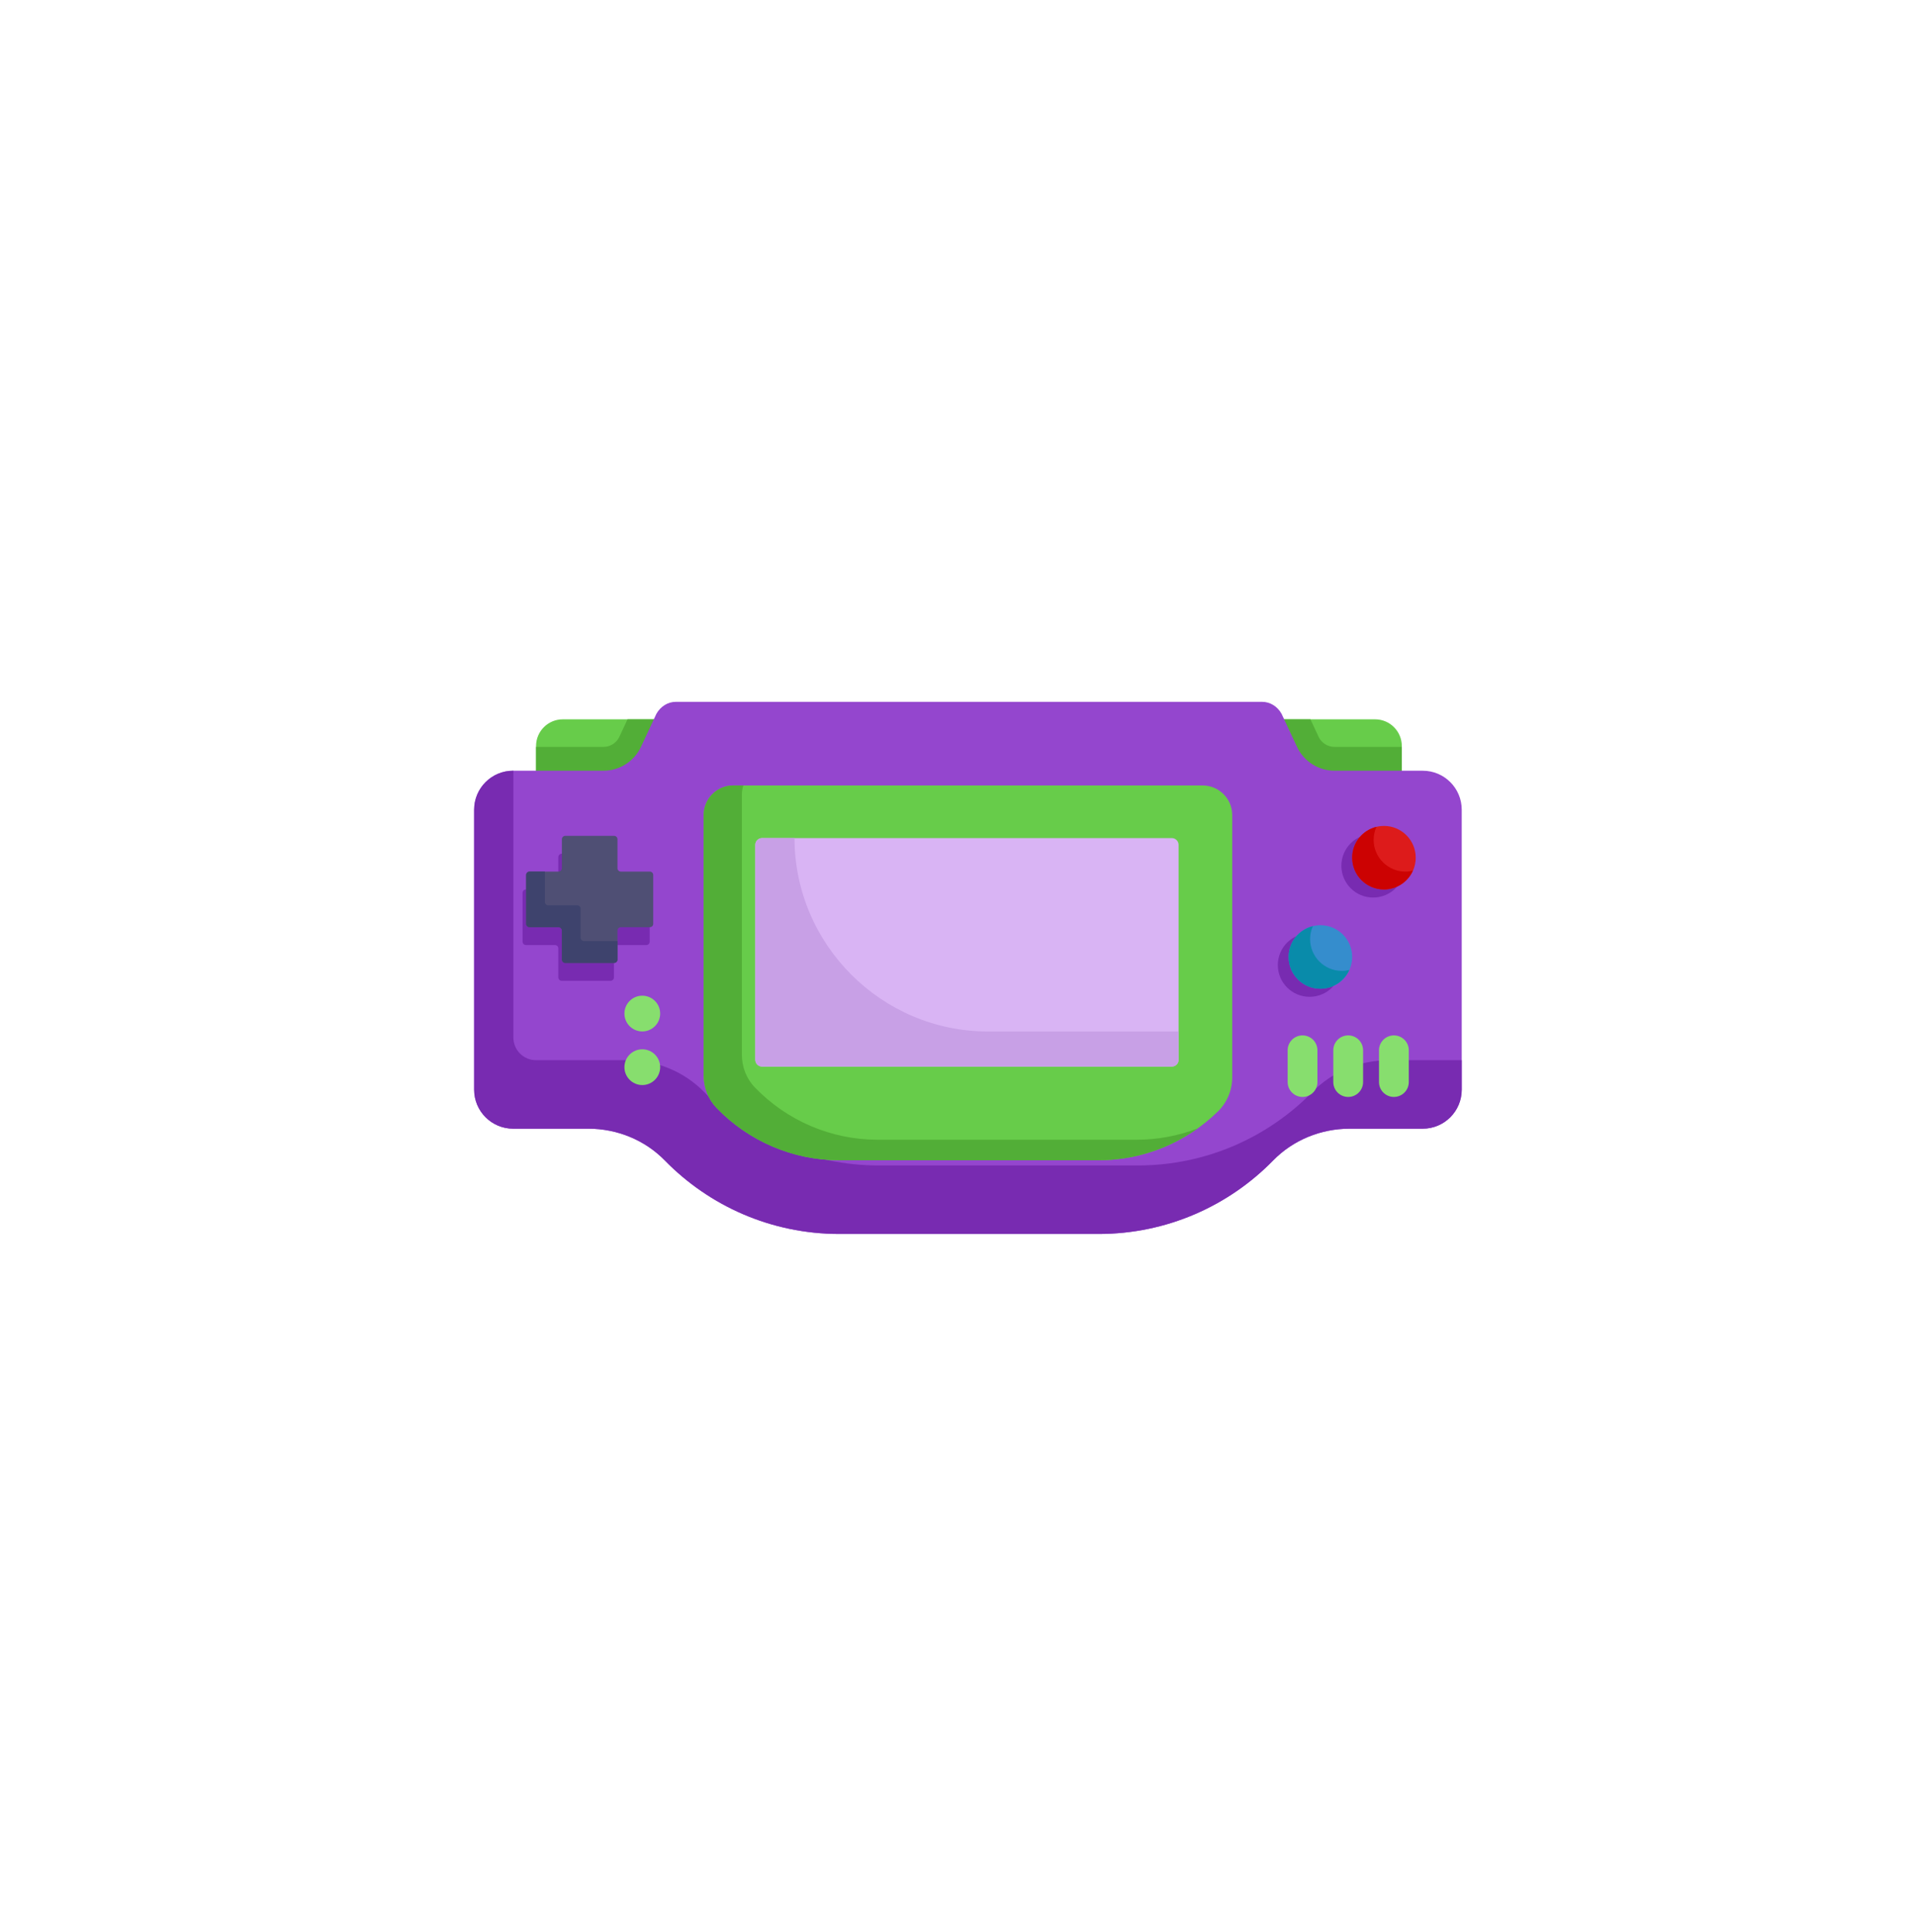 <svg width="121" height="122" viewBox="0 0 121 122" fill="none" xmlns="http://www.w3.org/2000/svg">
<g filter="url(#filter0_d)">
<rect x="18" y="18" width="84.97" height="85.022" rx="16" fill="white"/>
<g clip-path="url(#clip0)">
<path d="M86.84 45.429H78.666V51.026H88.528V48.675V47.117C88.528 46.184 87.771 45.429 86.84 45.429Z" fill="#67CC4A"/>
<path d="M35.541 45.429C34.61 45.429 33.853 46.184 33.853 47.117V48.675V50.094H41.417V45.429C41.417 45.429 35.541 45.429 35.541 45.429Z" fill="#67CC4A"/>
<path d="M84.277 47.17C83.848 47.17 83.453 46.919 83.272 46.532L82.757 45.429H78.664V51.026H88.526V48.675V47.17H84.277Z" fill="#52AE37"/>
<path d="M41.417 45.429H39.63L39.115 46.531C38.934 46.919 38.539 47.17 38.11 47.17H33.853V48.675V50.094H41.417V45.429Z" fill="#52AE37"/>
<path d="M79.71 44.325C80.207 44.325 80.667 44.608 80.932 45.076L81.097 45.43L81.91 47.169C82.34 48.088 83.264 48.675 84.279 48.675H88.527H89.849C91.21 48.675 92.312 49.778 92.312 51.139V68.819C92.312 70.18 91.21 71.283 89.849 71.283H85.231C83.419 71.283 81.669 71.994 80.403 73.289C77.603 76.153 73.696 77.932 69.375 77.932H53.013C48.692 77.932 44.786 76.154 41.985 73.289C40.719 71.994 38.969 71.283 37.157 71.283H32.406C31.046 71.283 29.943 70.18 29.943 68.819V51.139C29.943 49.778 31.046 48.675 32.406 48.675H33.853H38.109C39.124 48.675 40.048 48.088 40.478 47.169L41.289 45.432L41.456 45.076C41.721 44.608 42.182 44.325 42.678 44.325L79.71 44.325Z" fill="#9446CE"/>
<path d="M82.704 62.955C83.812 62.955 84.71 62.057 84.71 60.949C84.71 59.841 83.812 58.942 82.704 58.942C81.596 58.942 80.697 59.841 80.697 60.949C80.697 62.057 81.596 62.955 82.704 62.955Z" fill="#782BB1"/>
<path d="M86.717 56.685C87.825 56.685 88.724 55.786 88.724 54.678C88.724 53.57 87.825 52.672 86.717 52.672C85.609 52.672 84.711 53.57 84.711 54.678C84.711 55.786 85.609 56.685 86.717 56.685Z" fill="#782BB1"/>
<path d="M41.029 56.388V59.473C41.029 59.591 40.934 59.686 40.816 59.686H38.985C38.867 59.686 38.772 59.781 38.772 59.899V61.73C38.772 61.848 38.677 61.943 38.559 61.943H35.474C35.356 61.943 35.261 61.848 35.261 61.73V59.899C35.261 59.781 35.166 59.686 35.048 59.686H33.217C33.099 59.686 33.004 59.591 33.004 59.473V56.388C33.004 56.27 33.099 56.175 33.217 56.175H35.048C35.166 56.175 35.261 56.079 35.261 55.962V54.131C35.261 54.013 35.356 53.917 35.474 53.917H38.559C38.677 53.917 38.772 54.013 38.772 54.131V55.962C38.772 56.079 38.867 56.175 38.985 56.175H40.816C40.934 56.175 41.029 56.27 41.029 56.388Z" fill="#782BB1"/>
<path d="M87.709 66.957C85.897 66.957 84.148 67.668 82.882 68.963C80.081 71.827 76.175 73.605 71.854 73.605H55.492C51.171 73.605 47.264 71.827 44.464 68.963C43.198 67.668 41.448 66.957 39.636 66.957H33.853C33.063 66.957 32.422 66.316 32.422 65.526V48.675H32.406C31.046 48.675 29.943 49.778 29.943 51.139V68.819C29.943 70.179 31.046 71.283 32.406 71.283H37.157C38.969 71.283 40.719 71.994 41.985 73.289C44.785 76.153 48.692 77.932 53.013 77.932H69.375C73.696 77.932 77.603 76.153 80.403 73.289C81.669 71.994 83.419 71.283 85.231 71.283H89.849C91.21 71.283 92.312 70.179 92.312 68.819V66.957H87.709Z" fill="#782BB1"/>
<path d="M77.818 51.478V68.045C77.818 68.855 77.491 69.632 76.91 70.199C74.914 72.153 72.217 73.276 69.376 73.276H53.014C50.063 73.276 47.267 72.064 45.251 69.967C44.722 69.416 44.44 68.675 44.44 67.912V51.478C44.44 50.444 45.277 49.606 46.312 49.606H75.946C76.98 49.606 77.818 50.444 77.818 51.478Z" fill="#67CC4A"/>
<path d="M71.789 71.98H55.427C52.476 71.98 49.68 70.767 47.664 68.67C47.134 68.12 46.852 67.379 46.852 66.615V50.181C46.852 49.98 46.885 49.787 46.943 49.606H46.311C45.276 49.606 44.438 50.444 44.438 51.478V67.912C44.438 68.675 44.721 69.416 45.25 69.967C47.266 72.064 50.063 73.276 53.013 73.276H69.375C71.649 73.276 73.831 72.555 75.635 71.265C74.422 71.729 73.122 71.98 71.789 71.98Z" fill="#52AE37"/>
<path d="M74.43 53.355V66.934C74.43 67.167 74.239 67.359 74.005 67.359H48.125C47.891 67.359 47.7 67.167 47.7 66.934V53.355C47.7 53.121 47.891 52.93 48.125 52.93H74.005C74.239 52.93 74.43 53.121 74.43 53.355Z" fill="#D9B4F4"/>
<path d="M62.39 65.144C55.672 65.144 50.176 59.648 50.176 52.93H48.124C47.891 52.93 47.699 53.121 47.699 53.355V66.934C47.699 67.167 47.891 67.359 48.124 67.359H74.004C74.238 67.359 74.429 67.167 74.429 66.934V65.144H62.39Z" fill="#C8A0E6"/>
<path d="M41.252 55.259V58.344C41.252 58.462 41.157 58.557 41.039 58.557H39.208C39.09 58.557 38.995 58.652 38.995 58.77V60.601C38.995 60.719 38.9 60.814 38.782 60.814H35.697C35.579 60.814 35.484 60.719 35.484 60.601V58.77C35.484 58.652 35.389 58.557 35.271 58.557H33.44C33.322 58.557 33.227 58.462 33.227 58.344V55.259C33.227 55.141 33.322 55.046 33.44 55.046H35.271C35.389 55.046 35.484 54.95 35.484 54.833V53.002C35.484 52.884 35.579 52.789 35.697 52.789H38.782C38.9 52.789 38.995 52.884 38.995 53.002V54.833C38.995 54.95 39.09 55.046 39.208 55.046H41.039C41.157 55.046 41.252 55.141 41.252 55.259Z" fill="#4F4F74"/>
<path d="M36.881 59.434C36.763 59.434 36.668 59.339 36.668 59.221V57.39C36.668 57.272 36.573 57.177 36.455 57.177H34.624C34.506 57.177 34.411 57.082 34.411 56.964V55.045H33.441C33.323 55.045 33.227 55.141 33.227 55.259V58.343C33.227 58.461 33.323 58.557 33.441 58.557H35.272C35.389 58.557 35.485 58.652 35.485 58.77V60.601C35.485 60.718 35.58 60.814 35.698 60.814H38.783C38.901 60.814 38.996 60.718 38.996 60.601V59.434H36.881Z" fill="#3E436D"/>
<path d="M40.562 65.141C41.185 65.141 41.691 64.635 41.691 64.012C41.691 63.389 41.185 62.883 40.562 62.883C39.939 62.883 39.434 63.389 39.434 64.012C39.434 64.635 39.939 65.141 40.562 65.141Z" fill="#87DE6E"/>
<path d="M40.562 68.527C41.185 68.527 41.691 68.021 41.691 67.398C41.691 66.775 41.185 66.269 40.562 66.269C39.939 66.269 39.434 66.775 39.434 67.398C39.434 68.021 39.939 68.527 40.562 68.527Z" fill="#87DE6E"/>
<path d="M83.386 62.444C84.494 62.444 85.393 61.546 85.393 60.438C85.393 59.329 84.494 58.431 83.386 58.431C82.278 58.431 81.38 59.329 81.38 60.438C81.38 61.546 82.278 62.444 83.386 62.444Z" fill="#358DCD"/>
<path d="M87.4 56.175C88.508 56.175 89.406 55.277 89.406 54.169C89.406 53.06 88.508 52.162 87.4 52.162C86.292 52.162 85.394 53.06 85.394 54.169C85.394 55.277 86.292 56.175 87.4 56.175Z" fill="#DD1B1B"/>
<path d="M84.743 61.316C83.634 61.316 82.737 60.418 82.737 59.31C82.737 59.017 82.8 58.741 82.913 58.49C82.032 58.703 81.378 59.493 81.378 60.438C81.378 61.547 82.276 62.445 83.384 62.445C84.201 62.445 84.901 61.958 85.215 61.258C85.063 61.295 84.906 61.316 84.743 61.316Z" fill="#098BAA"/>
<path d="M88.757 55.046C87.648 55.046 86.75 54.148 86.75 53.039C86.75 52.747 86.814 52.47 86.926 52.22C86.046 52.432 85.392 53.222 85.392 54.168C85.392 55.276 86.29 56.174 87.398 56.174C88.214 56.174 88.915 55.687 89.228 54.988C89.077 55.024 88.919 55.046 88.757 55.046Z" fill="#CC0202"/>
<path d="M82.259 69.278C81.739 69.278 81.318 68.857 81.318 68.338V66.332C81.318 65.812 81.739 65.391 82.259 65.391C82.778 65.391 83.199 65.812 83.199 66.332V68.338C83.199 68.857 82.778 69.278 82.259 69.278Z" fill="#87DE6E"/>
<path d="M85.142 69.278C84.622 69.278 84.201 68.857 84.201 68.338V66.332C84.201 65.812 84.622 65.391 85.142 65.391C85.661 65.391 86.082 65.812 86.082 66.332V68.338C86.082 68.857 85.661 69.278 85.142 69.278Z" fill="#87DE6E"/>
<path d="M88.027 69.278C87.508 69.278 87.087 68.857 87.087 68.338V66.332C87.087 65.812 87.508 65.391 88.027 65.391C88.547 65.391 88.968 65.812 88.968 66.332V68.338C88.968 68.857 88.547 69.278 88.027 69.278Z" fill="#87DE6E"/>
</g>
</g>
<defs>
<filter id="filter0_d" x="0" y="0" width="120.97" height="121.022" filterUnits="userSpaceOnUse" color-interpolation-filters="sRGB">
<feFlood flood-opacity="0" result="BackgroundImageFix"/>
<feColorMatrix in="SourceAlpha" type="matrix" values="0 0 0 0 0 0 0 0 0 0 0 0 0 0 0 0 0 0 127 0" result="hardAlpha"/>
<feOffset/>
<feGaussianBlur stdDeviation="9"/>
<feComposite in2="hardAlpha" operator="out"/>
<feColorMatrix type="matrix" values="0 0 0 0 0.459 0 0 0 0 0.384 0 0 0 0 0.878 0 0 0 0.25 0"/>
<feBlend mode="normal" in2="BackgroundImageFix" result="effect1_dropShadow"/>
<feBlend mode="normal" in="SourceGraphic" in2="effect1_dropShadow" result="shape"/>
</filter>
<clipPath id="clip0">
<rect width="62.368" height="62.368" fill="white" transform="translate(29.943 29.943)"/>
</clipPath>
</defs>
</svg>
